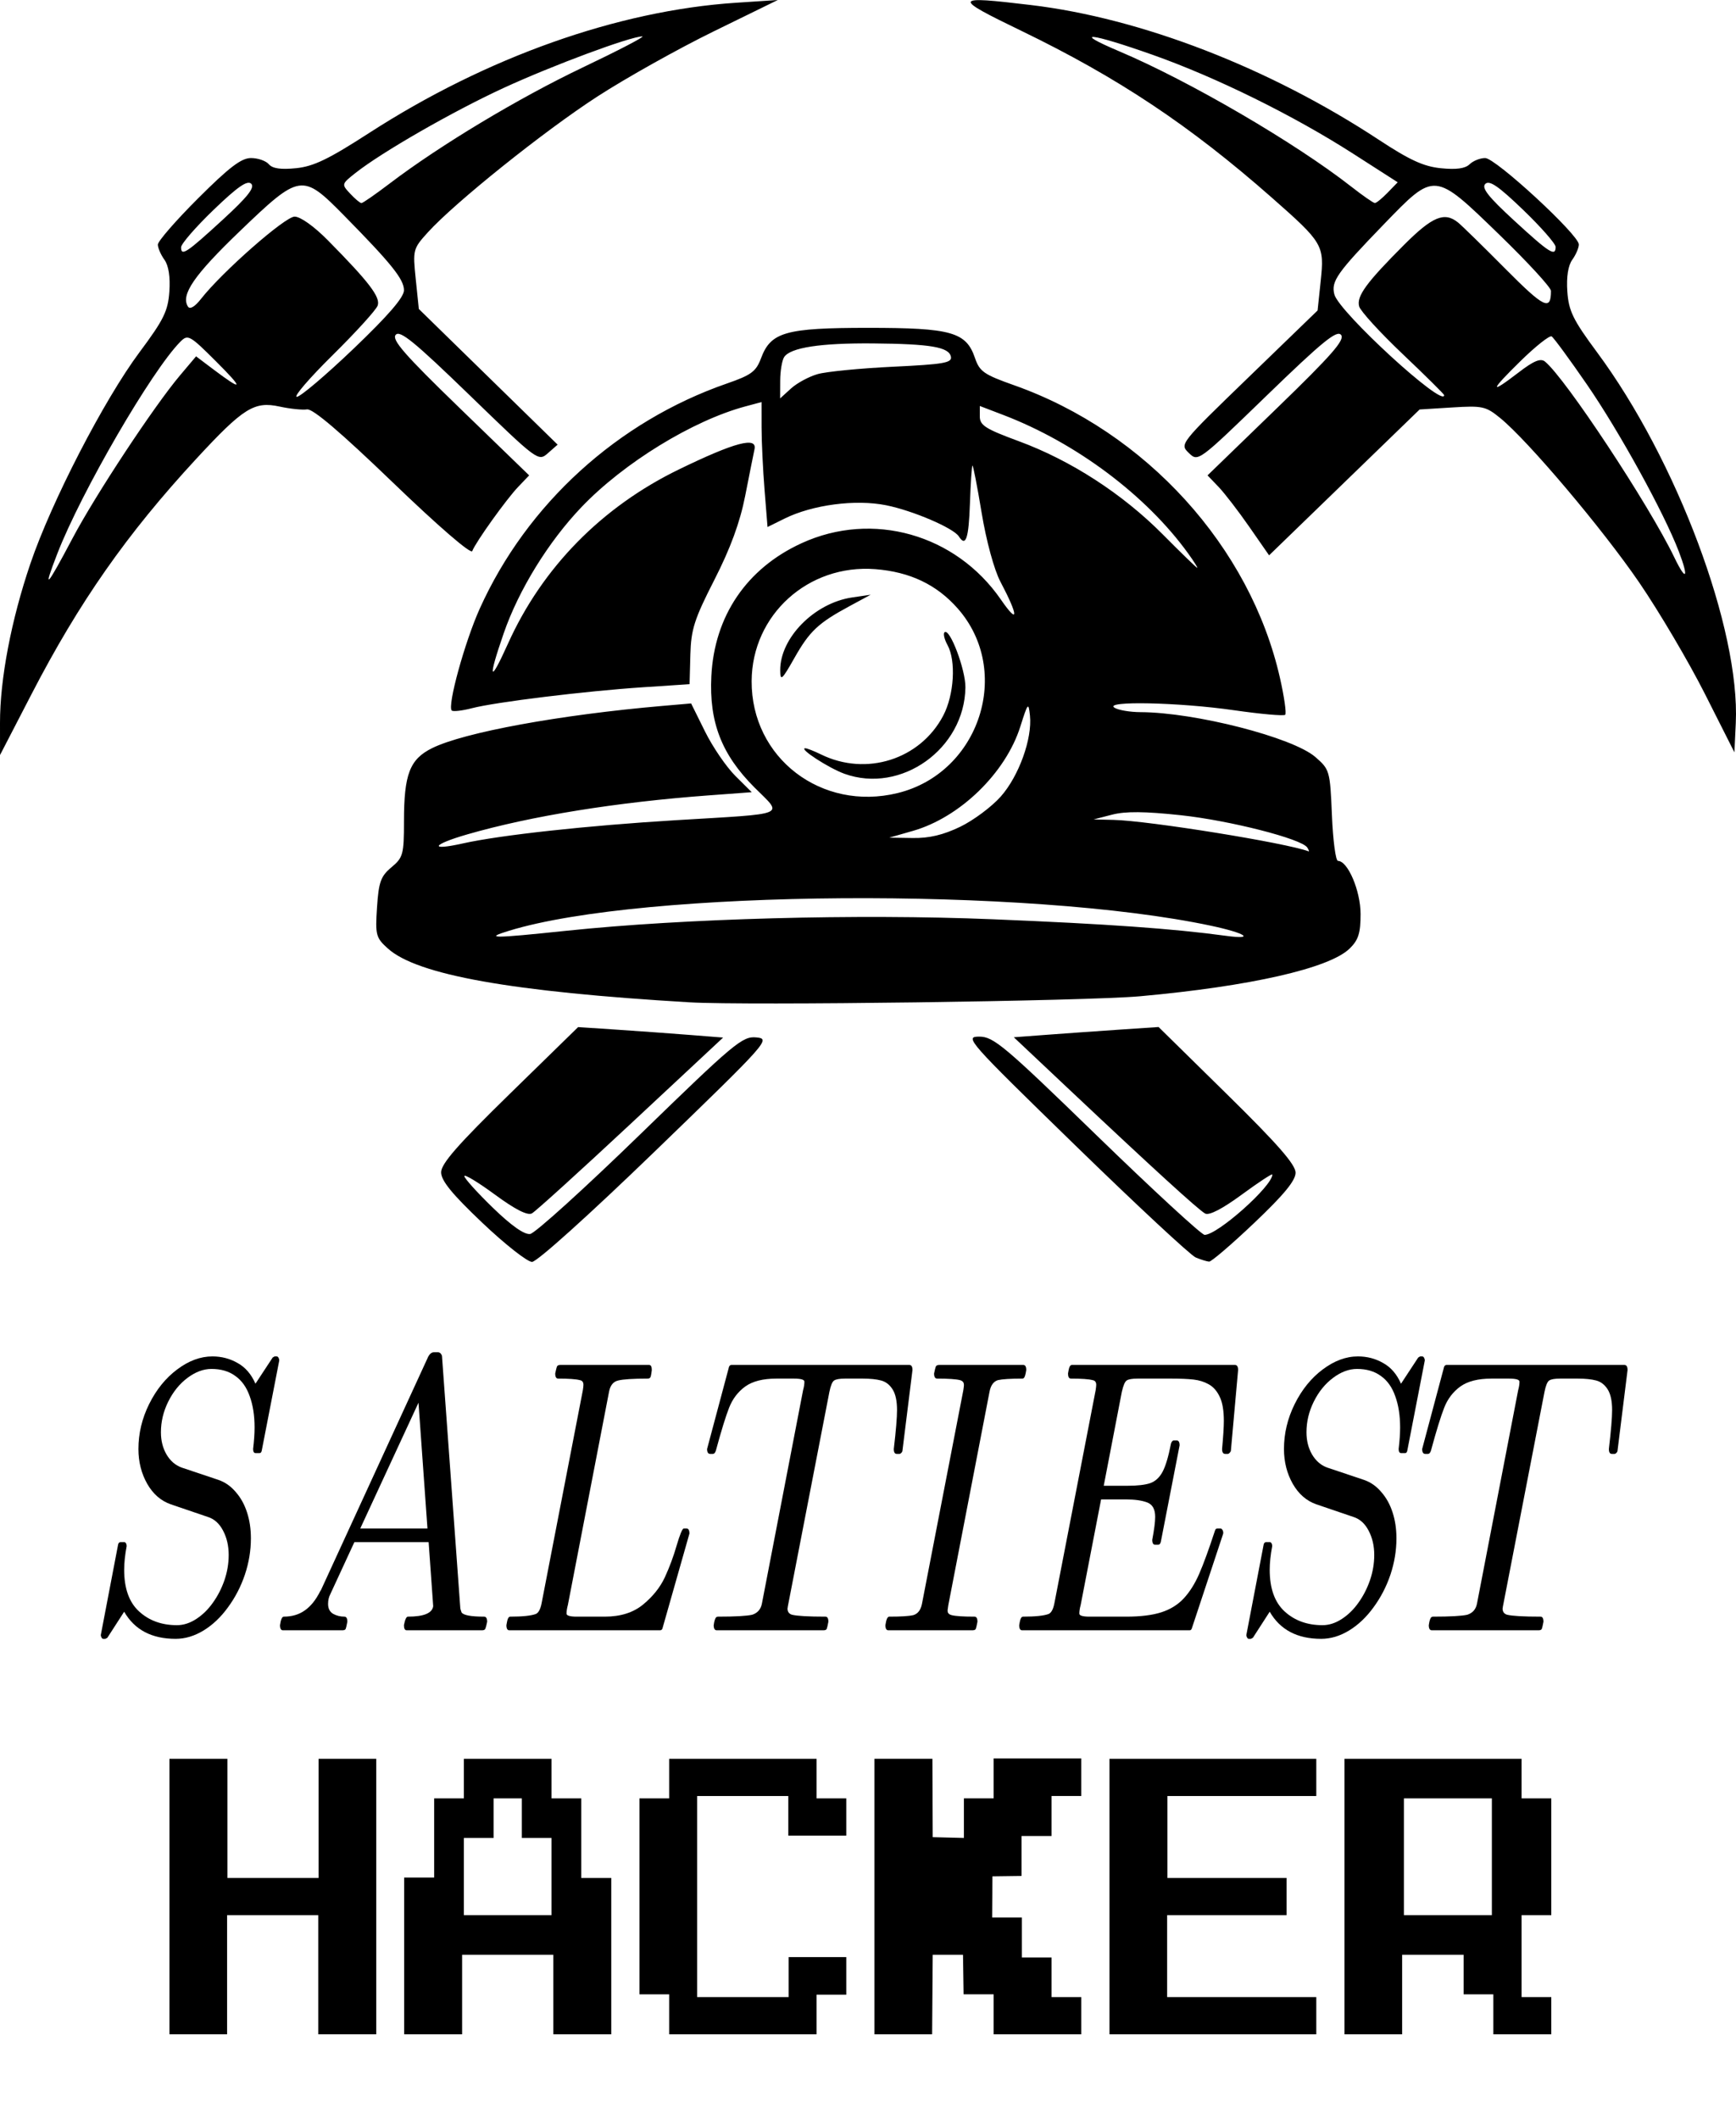 <svg width="177" height="216" viewBox="0 0 177 216" fill="none" xmlns="http://www.w3.org/2000/svg">
<path d="M49.177 124.652C46.089 121.721 44.977 120.358 44.977 119.506C44.977 118.629 46.67 116.694 51.96 111.525L58.944 104.702L62.968 104.969C65.182 105.117 68.508 105.357 70.36 105.504L73.727 105.77L64.314 114.55C59.138 119.379 54.601 123.493 54.233 123.693C53.785 123.937 52.537 123.303 50.454 121.773C48.743 120.517 47.344 119.672 47.344 119.894C47.344 120.116 48.651 121.565 50.248 123.115C52.144 124.954 53.466 125.883 54.058 125.792C54.557 125.716 59.607 121.142 65.281 115.629C74.884 106.298 75.702 105.615 77.114 105.754C78.595 105.9 78.359 106.166 66.872 117.271C60.079 123.838 54.746 128.639 54.245 128.639C53.768 128.639 51.487 126.845 49.177 124.652ZM121.915 128.188C121.394 127.972 115.856 122.818 109.609 116.735C98.625 106.04 98.302 105.674 99.848 105.674C101.301 105.674 102.4 106.6 111.853 115.779C117.576 121.336 122.512 125.883 122.822 125.883C124.147 125.883 129.727 120.912 129.727 119.732C129.727 119.599 128.328 120.517 126.618 121.773C124.623 123.237 123.28 123.931 122.872 123.707C122.181 123.327 117.45 119.007 108.853 110.908L103.366 105.738L106.722 105.487C108.568 105.349 111.89 105.113 114.103 104.964L118.127 104.693L125.111 111.558C130.266 116.625 132.095 118.716 132.095 119.544C132.095 120.348 130.909 121.79 127.894 124.652C125.584 126.845 123.507 128.626 123.278 128.61C123.049 128.594 122.436 128.404 121.915 128.188ZM70.307 102.177C52.153 101.101 42.548 99.389 39.551 96.695C38.325 95.593 38.254 95.323 38.44 92.496C38.609 89.912 38.822 89.321 39.913 88.41C41.098 87.422 41.189 87.088 41.189 83.718C41.189 78.921 41.778 77.393 44.063 76.263C47.305 74.658 57.09 72.865 67.546 71.961L70.465 71.708L71.881 74.567C72.659 76.14 74.05 78.176 74.972 79.092L76.647 80.757L72.294 81.079C62.831 81.779 54.161 83.178 47.654 85.054C44.018 86.103 43.694 86.763 47.2 85.978C51 85.128 59.899 84.157 68.887 83.613C80.571 82.906 79.853 83.206 76.917 80.265C73.57 76.913 72.293 73.616 72.527 68.93C72.834 62.798 76.126 57.945 81.723 55.377C88.96 52.055 97.442 54.453 102.05 61.122C103.885 63.778 103.855 62.81 101.994 59.285C101.363 58.09 100.559 55.135 100.087 52.279C99.638 49.563 99.215 47.394 99.147 47.46C99.08 47.525 98.965 49.283 98.891 51.365C98.767 54.916 98.469 55.791 97.763 54.683C97.218 53.828 93.071 52.051 90.344 51.505C87.221 50.879 82.842 51.455 79.989 52.867L78.256 53.724L77.954 49.96C77.788 47.889 77.65 45.023 77.649 43.591L77.646 40.987L76.012 41.425C70.632 42.866 63.602 47.18 59.297 51.684C55.917 55.219 52.89 60.129 51.357 64.559C49.713 69.309 49.91 69.798 51.787 65.627C55.284 57.857 61.358 51.669 69.248 47.84C74.913 45.09 77.212 44.479 76.928 45.799C76.826 46.269 76.398 48.411 75.976 50.558C75.446 53.252 74.473 55.902 72.838 59.106C70.791 63.116 70.457 64.159 70.388 66.747L70.308 69.744L65.573 70.058C59.682 70.448 50.548 71.566 48.125 72.193C47.122 72.453 46.193 72.559 46.06 72.43C45.588 71.972 47.385 65.437 48.916 62.041C53.723 51.378 62.982 42.95 74.131 39.089C76.603 38.233 77.089 37.871 77.596 36.513C78.59 33.847 80.096 33.421 88.536 33.421C96.987 33.421 98.507 33.849 99.404 36.486C99.877 37.876 100.313 38.18 103.392 39.27C116.829 44.024 127.475 55.742 130.503 69.111C130.939 71.038 131.18 72.727 131.037 72.865C130.895 73.003 128.544 72.794 125.813 72.401C120.186 71.591 112.487 71.429 113.63 72.145C114.021 72.39 115.218 72.594 116.29 72.597C121.856 72.618 131.803 75.169 134.109 77.168C135.573 78.437 135.613 78.575 135.801 83.114C135.906 85.67 136.184 87.761 136.418 87.761C137.424 87.761 138.72 90.809 138.722 93.179C138.723 95.129 138.5 95.828 137.599 96.703C135.527 98.712 127.461 100.545 116.234 101.559C110.749 102.054 76.103 102.52 70.308 102.177H70.307ZM57.76 94.882C69.794 93.621 87.423 93.145 101.194 93.709C112.895 94.188 119.587 94.662 124.993 95.397C128.03 95.81 127.018 95.124 123.48 94.372C104.862 90.413 65.617 90.688 51.927 94.874C49.303 95.676 50.168 95.677 57.76 94.881V94.882ZM133.287 86.398C132.724 85.514 125.386 83.64 120.391 83.104C116.713 82.71 114.757 82.693 113.393 83.045L111.499 83.533L113.543 83.58C117.121 83.663 131.156 85.927 133.425 86.787C133.505 86.818 133.443 86.642 133.287 86.398V86.398ZM97.911 84.276C99.263 83.622 101.124 82.233 102.046 81.188C103.886 79.103 105.256 75.303 105.013 72.959C104.866 71.549 104.806 71.617 104.031 74.067C102.532 78.803 97.874 83.326 93.079 84.7L90.666 85.391L93.059 85.428C94.742 85.454 96.181 85.112 97.911 84.276V84.276ZM91.522 80.845C99.888 78.796 103.268 68.398 97.641 62.021C95.499 59.593 92.775 58.296 89.243 58.021C82.405 57.488 76.669 62.68 76.636 69.431C76.597 77.259 83.755 82.747 91.522 80.845ZM86.098 78.879C84.487 78.298 81.385 76.279 82.104 76.279C82.282 76.279 83.003 76.561 83.706 76.906C88.316 79.169 93.819 77.423 96.17 72.952C97.284 70.833 97.492 67.359 96.601 65.745C96.289 65.18 96.154 64.601 96.301 64.459C96.821 63.955 98.457 68.269 98.432 70.078C98.345 76.34 91.869 80.96 86.098 78.879ZM79.549 68.338C79.526 65.03 83.037 61.47 86.879 60.905L88.772 60.627L86.642 61.777C83.415 63.519 82.543 64.339 80.986 67.093C79.723 69.325 79.556 69.47 79.549 68.338ZM121.139 56.414C116.871 50.499 109.71 45.137 102.29 42.3L99.899 41.386V42.448C99.899 43.358 100.47 43.721 103.877 44.977C109.178 46.93 114.456 50.347 118.554 54.477C120.403 56.341 121.983 57.874 122.066 57.886C122.149 57.898 121.732 57.235 121.139 56.414ZM83.37 38.135C84.258 37.882 87.71 37.545 91.042 37.385C96.219 37.137 97.078 36.989 96.954 36.366C96.758 35.379 94.888 35.059 89.009 35.007C83.656 34.961 80.584 35.434 79.951 36.401C79.733 36.736 79.551 37.82 79.547 38.811L79.54 40.614L80.648 39.604C81.257 39.049 82.482 38.388 83.37 38.135H83.37ZM8.05518e-06 73.698C-0.004 69.217 1.145 63.199 3.102 57.448C5.249 51.135 10.609 40.755 14.227 35.903C16.694 32.594 17.129 31.709 17.268 29.721C17.372 28.237 17.191 27.069 16.763 26.477C16.396 25.968 16.095 25.273 16.095 24.932C16.095 24.591 17.944 22.467 20.204 20.212C23.375 17.048 24.605 16.111 25.591 16.111C26.294 16.111 27.112 16.395 27.409 16.742C27.786 17.182 28.629 17.305 30.19 17.146C31.972 16.965 33.495 16.231 37.638 13.555C49.599 5.829 62.994 1.076 75.042 0.281L79.303 0L72.77 3.197C69.177 4.955 63.85 7.936 60.933 9.823C55.505 13.333 46.372 20.649 43.614 23.696C42.11 25.357 42.08 25.475 42.388 28.448L42.703 31.497L49.779 38.412L56.855 45.327L55.867 46.195C54.883 47.059 54.849 47.033 47.88 40.284C42.251 34.833 40.776 33.629 40.344 34.134C39.917 34.633 41.251 36.159 46.88 41.611L53.953 48.461L52.84 49.624C51.626 50.894 48.512 55.244 48.149 56.177C48.016 56.519 44.686 53.643 40.049 49.18C34.743 44.073 31.892 41.645 31.307 41.734C30.829 41.807 29.569 41.677 28.506 41.445C25.92 40.882 24.815 41.575 19.997 46.788C12.938 54.425 8.06 61.394 3.211 70.767L0.003 76.968L0 73.698H8.05518e-06ZM7.4 54.865C9.735 50.45 15.699 41.411 18.347 38.275L19.992 36.326L21.713 37.624C24.806 39.956 24.904 39.712 22.028 36.843C19.347 34.168 19.159 34.063 18.398 34.826C15.495 37.736 8.287 50.144 5.849 56.427C4.329 60.346 4.697 59.976 7.4 54.865ZM36.052 35.543C39.594 32.156 41.189 30.308 41.189 29.588C41.189 28.471 39.915 26.883 35.076 21.967C30.807 17.631 30.598 17.663 24.407 23.611C19.779 28.058 18.405 30.062 19.166 31.257C19.363 31.567 19.867 31.27 20.486 30.479C22.645 27.721 29.06 22.082 30.038 22.082C30.631 22.082 32.017 23.069 33.424 24.493C37.636 28.757 38.811 30.297 38.506 31.152C38.349 31.595 36.282 33.868 33.914 36.205C31.546 38.542 29.902 40.454 30.261 40.454C30.62 40.454 33.226 38.244 36.052 35.543ZM22.724 22.386C25.255 20.061 26.006 19.111 25.612 18.729C25.218 18.347 24.22 19.041 21.771 21.398C19.952 23.15 18.463 24.864 18.463 25.208C18.463 26.157 19.012 25.794 22.724 22.386ZM39.739 18.701C44.844 14.819 52.862 10.001 59.417 6.876C63.063 5.139 65.797 3.715 65.492 3.713C64.315 3.705 56.339 6.667 51.369 8.957C46.178 11.348 38.913 15.518 36.22 17.652C34.817 18.764 34.812 18.786 35.702 19.74C36.196 20.27 36.715 20.704 36.853 20.704C36.992 20.704 38.291 19.802 39.739 18.701ZM173.832 70.739C172.179 67.466 169.168 62.361 167.141 59.395C163.391 53.909 155.812 44.942 152.957 42.614C151.489 41.416 151.158 41.344 148.063 41.536L144.744 41.742L137.07 49.177L129.395 56.611L127.372 53.7C126.259 52.098 124.847 50.264 124.234 49.624L123.118 48.461L130.191 41.611C135.821 36.159 137.155 34.633 136.727 34.134C136.296 33.629 134.817 34.836 129.175 40.301C122.165 47.09 122.158 47.094 121.214 46.178C120.27 45.263 120.275 45.257 127.305 38.456L134.339 31.65L134.656 28.65C135.044 24.982 134.912 24.759 129.64 20.119C121.311 12.79 113.983 7.912 104.16 3.156C97.067 -0.278 97.126 -0.44 105.12 0.514C116.373 1.857 129.439 6.917 140.577 14.246C143.736 16.324 145.147 16.971 146.912 17.15C148.481 17.309 149.386 17.184 149.838 16.746C150.198 16.396 150.912 16.111 151.426 16.111C152.49 16.111 160.976 23.939 160.976 24.92C160.976 25.267 160.676 25.968 160.308 26.477C159.881 27.069 159.699 28.237 159.803 29.721C159.942 31.704 160.382 32.602 162.827 35.903C170.966 46.886 177.428 64.152 176.978 73.712L176.837 76.691L173.832 70.739ZM171.16 56.195C169.635 52.226 165.096 43.979 161.81 39.209C160.034 36.63 158.411 34.418 158.203 34.293C157.995 34.169 156.57 35.297 155.036 36.801C151.885 39.889 151.824 40.279 154.855 37.953C156.376 36.785 157.075 36.497 157.518 36.854C159.579 38.513 168.132 51.458 170.714 56.825C171.931 59.356 172.219 58.95 171.16 56.195ZM147.246 40.282C147.246 40.187 145.348 38.309 143.029 36.107C140.709 33.905 138.706 31.711 138.576 31.232C138.297 30.195 139.31 28.808 143.165 24.952C146.053 22.064 147.276 21.56 148.666 22.687C149.057 23.003 151.232 25.132 153.5 27.416C157.448 31.393 158.135 31.725 158.135 29.651C158.135 29.308 155.776 26.741 152.893 23.947C146.189 17.451 146.322 17.462 141.076 22.885C136.317 27.804 135.703 28.675 136.049 30.012C136.513 31.806 147.246 41.65 147.246 40.282ZM158.609 25.17C158.609 24.847 157.12 23.15 155.3 21.398C152.79 18.981 151.859 18.341 151.442 18.746C151.025 19.15 151.738 20.055 154.396 22.498C157.984 25.796 158.609 26.192 158.609 25.17ZM141.479 19.643L142.507 18.582L137.974 15.674C131.889 11.77 124.009 7.883 117.538 5.594C111.143 3.331 109.141 3.123 114.143 5.242C121.263 8.258 132.066 14.559 137.776 19.028C138.948 19.945 140.03 20.697 140.18 20.699C140.329 20.701 140.914 20.226 141.479 19.643Z" fill="black"/>
<path d="M10.516 167.063C10.456 167.063 10.401 167.018 10.351 166.928C10.301 166.837 10.277 166.754 10.277 166.676L12.045 157.434C12.085 157.279 12.17 157.202 12.3 157.202H12.66C12.74 157.202 12.8 157.241 12.84 157.318C12.89 157.396 12.915 157.492 12.915 157.608C12.745 158.511 12.66 159.316 12.66 160.025C12.66 161.933 13.169 163.351 14.189 164.279C15.208 165.207 16.492 165.671 18.041 165.671C18.711 165.671 19.37 165.458 20.02 165.033C20.669 164.608 21.234 164.053 21.713 163.37C22.203 162.687 22.593 161.926 22.883 161.089C23.172 160.238 23.317 159.381 23.317 158.517C23.317 157.589 23.128 156.764 22.748 156.042C22.368 155.307 21.843 154.837 21.174 154.631L17.427 153.355C16.417 153.007 15.613 152.31 15.013 151.266C14.414 150.209 14.114 149.023 14.114 147.709C14.114 146.123 14.479 144.596 15.208 143.126C15.938 141.657 16.887 140.484 18.056 139.607C19.235 138.718 20.434 138.273 21.654 138.273C22.593 138.273 23.452 138.499 24.232 138.95C25.021 139.388 25.626 140.091 26.045 141.057L27.799 138.389C27.919 138.312 27.989 138.273 28.009 138.273H28.204C28.284 138.273 28.349 138.318 28.399 138.409C28.449 138.499 28.474 138.589 28.474 138.679L26.69 147.863C26.66 148.044 26.58 148.134 26.45 148.134H26.075C25.895 148.134 25.806 147.992 25.806 147.709C25.905 146.871 25.956 146.143 25.956 145.524C25.956 144.299 25.791 143.236 25.461 142.334C25.141 141.418 24.651 140.729 23.992 140.265C23.342 139.788 22.533 139.549 21.564 139.549C20.744 139.549 19.93 139.852 19.12 140.458C18.311 141.064 17.656 141.869 17.157 142.875C16.657 143.88 16.407 144.924 16.407 146.007C16.407 146.858 16.597 147.612 16.977 148.269C17.366 148.927 17.881 149.371 18.521 149.603L22.268 150.86C22.948 151.092 23.537 151.505 24.037 152.098C24.547 152.678 24.931 153.374 25.191 154.186C25.451 154.985 25.581 155.862 25.581 156.815C25.581 158.066 25.376 159.303 24.966 160.528C24.556 161.739 23.982 162.848 23.242 163.853C22.513 164.859 21.683 165.645 20.754 166.212C19.825 166.779 18.875 167.063 17.906 167.063C15.468 167.063 13.719 166.141 12.66 164.298L10.951 166.947C10.831 167.024 10.756 167.063 10.726 167.063L10.516 167.063Z" fill="black"/>
<path d="M28.849 166.193C28.649 166.193 28.549 166.019 28.549 165.671C28.629 165.091 28.759 164.801 28.938 164.801C29.768 164.801 30.482 164.588 31.082 164.163C31.692 163.737 32.216 163.08 32.656 162.191C32.696 162.139 32.716 162.113 32.716 162.113L43.673 138.273C43.833 137.99 44.028 137.848 44.258 137.848H44.662C44.722 137.848 44.782 137.867 44.842 137.906C44.902 137.932 44.952 137.983 44.992 138.061C45.042 138.125 45.067 138.196 45.067 138.273L46.926 163.853C46.926 163.969 46.971 164.143 47.061 164.375C47.261 164.659 48.025 164.801 49.354 164.801C49.564 164.801 49.669 164.975 49.669 165.323C49.599 165.671 49.539 165.903 49.489 166.019C49.449 166.135 49.334 166.193 49.144 166.193H41.47C41.28 166.193 41.185 166.019 41.185 165.671C41.295 165.091 41.43 164.801 41.59 164.801C43.208 164.801 44.068 164.446 44.168 163.737L43.703 157.202H36.133L33.675 162.519C33.525 162.803 33.45 163.132 33.45 163.505C33.45 163.969 33.62 164.305 33.96 164.511C34.31 164.704 34.694 164.801 35.114 164.801C35.314 164.801 35.414 164.975 35.414 165.323C35.344 165.697 35.289 165.935 35.249 166.038C35.209 166.141 35.094 166.193 34.904 166.193L28.849 166.193ZM36.733 155.81H43.583L42.669 142.991L36.733 155.81Z" fill="black"/>
<path d="M51.932 166.193C51.733 166.193 51.633 166.019 51.633 165.671C51.642 165.606 51.663 165.497 51.693 165.342C51.722 165.175 51.763 165.046 51.812 164.955C51.872 164.852 51.942 164.801 52.022 164.801C53.271 164.801 54.141 164.711 54.63 164.53C54.9 164.414 55.095 164.06 55.215 163.467L59.427 141.715C59.467 141.457 59.487 141.277 59.487 141.173C59.487 140.89 59.362 140.729 59.112 140.69C58.733 140.587 57.998 140.535 56.909 140.535C56.709 140.535 56.609 140.361 56.609 140.013C56.679 139.678 56.734 139.453 56.774 139.337C56.814 139.208 56.929 139.143 57.119 139.143H66.187C66.367 139.143 66.457 139.317 66.457 139.665C66.427 139.936 66.392 140.149 66.352 140.303C66.312 140.458 66.212 140.535 66.052 140.535C64.543 140.535 63.534 140.6 63.025 140.729C62.525 140.845 62.215 141.231 62.095 141.889L57.898 163.621C57.808 163.944 57.763 164.234 57.763 164.491C57.763 164.698 58.113 164.801 58.812 164.801H61.66C63.269 164.801 64.573 164.388 65.573 163.563C66.572 162.738 67.312 161.81 67.791 160.779C68.271 159.735 68.671 158.659 68.99 157.55C69.32 156.429 69.56 155.849 69.71 155.81H69.98C70.19 155.81 70.294 155.984 70.294 156.332L67.566 165.922C67.536 166.103 67.442 166.193 67.282 166.193H51.932Z" fill="black"/>
<path d="M72.768 165.671C72.778 165.606 72.798 165.49 72.828 165.323C72.868 165.155 72.913 165.026 72.963 164.936C73.023 164.846 73.103 164.801 73.203 164.801C74.961 164.801 76.125 164.736 76.695 164.607C77.245 164.427 77.574 164.047 77.684 163.467L81.881 141.715C81.971 141.393 82.016 141.103 82.016 140.845C82.016 140.638 81.657 140.535 80.937 140.535H79.153C77.784 140.535 76.725 140.806 75.975 141.347C75.236 141.889 74.691 142.604 74.342 143.494C73.992 144.383 73.542 145.84 72.993 147.863C72.923 148.095 72.818 148.211 72.678 148.211H72.408C72.198 148.211 72.093 148.044 72.093 147.709L74.282 139.511C74.322 139.266 74.422 139.143 74.582 139.143H92.719C92.929 139.143 93.034 139.317 93.034 139.665L92.014 147.863C92.014 147.941 91.979 148.018 91.909 148.095C91.839 148.173 91.775 148.211 91.715 148.211H91.43C91.23 148.211 91.13 148.044 91.13 147.709C91.35 145.84 91.46 144.518 91.46 143.745C91.46 142.817 91.31 142.114 91.01 141.638C90.71 141.161 90.32 140.858 89.841 140.729C89.361 140.6 88.737 140.535 87.967 140.535H86.153C85.604 140.535 85.234 140.6 85.044 140.729C84.854 140.858 84.694 141.244 84.564 141.889L80.353 163.621C80.343 163.673 80.332 163.725 80.323 163.776C80.323 163.828 80.312 163.892 80.293 163.969C80.293 164.305 80.447 164.517 80.757 164.608C81.287 164.736 82.421 164.801 84.16 164.801C84.36 164.801 84.46 164.975 84.46 165.323C84.39 165.697 84.335 165.935 84.295 166.038C84.255 166.141 84.14 166.193 83.95 166.193H73.083C72.873 166.193 72.768 166.019 72.768 165.671V165.671Z" fill="black"/>
<path d="M90.575 166.193C90.376 166.193 90.275 166.019 90.275 165.671C90.356 165.091 90.485 164.801 90.665 164.801C91.874 164.801 92.694 164.749 93.124 164.646C93.593 164.504 93.888 164.111 94.008 163.467L98.22 141.715C98.26 141.457 98.28 141.289 98.28 141.212C98.28 141.045 98.245 140.929 98.175 140.864C98.115 140.787 98.015 140.729 97.875 140.69C97.466 140.587 96.691 140.535 95.552 140.535C95.342 140.535 95.237 140.361 95.237 140.013C95.307 139.678 95.362 139.453 95.402 139.337C95.442 139.208 95.562 139.143 95.762 139.143H104.336C104.536 139.143 104.635 139.317 104.635 139.665C104.626 139.73 104.606 139.839 104.576 139.994C104.546 140.149 104.506 140.278 104.456 140.381C104.406 140.484 104.331 140.535 104.231 140.535C103.032 140.535 102.202 140.587 101.743 140.69C101.293 140.832 101.008 141.231 100.888 141.889L96.691 163.621C96.641 163.944 96.616 164.118 96.616 164.143C96.616 164.208 96.621 164.272 96.631 164.337C96.651 164.388 96.681 164.44 96.721 164.491C96.771 164.53 96.816 164.562 96.856 164.588C96.906 164.601 96.961 164.62 97.021 164.646C97.411 164.749 98.19 164.801 99.359 164.801C99.559 164.801 99.659 164.975 99.659 165.323C99.589 165.697 99.534 165.935 99.494 166.038C99.454 166.141 99.334 166.193 99.134 166.193H90.575Z" fill="black"/>
<path d="M104.216 166.193C104.016 166.193 103.916 166.019 103.916 165.671C103.926 165.606 103.946 165.497 103.976 165.342C104.006 165.175 104.046 165.046 104.096 164.955C104.156 164.852 104.226 164.801 104.306 164.801C105.555 164.801 106.424 164.711 106.914 164.53C107.184 164.414 107.379 164.06 107.498 163.467L111.711 141.715C111.751 141.457 111.77 141.277 111.77 141.173C111.77 140.89 111.646 140.729 111.396 140.69C111.016 140.587 110.282 140.535 109.192 140.535C108.992 140.535 108.893 140.361 108.893 140.013C108.902 139.949 108.922 139.839 108.952 139.685C108.982 139.517 109.022 139.388 109.072 139.298C109.132 139.195 109.202 139.143 109.282 139.143H125.921C126.13 139.143 126.235 139.317 126.235 139.665L125.501 147.863C125.501 147.928 125.461 148.005 125.381 148.095C125.311 148.173 125.246 148.211 125.186 148.211H124.916C124.706 148.211 124.602 148.044 124.602 147.709C124.721 146.42 124.781 145.466 124.781 144.847C124.781 143.79 124.641 142.972 124.362 142.392C124.082 141.799 123.707 141.373 123.237 141.115C122.778 140.858 122.263 140.697 121.694 140.632C121.134 140.568 120.394 140.535 119.475 140.535H115.983C115.423 140.535 115.053 140.6 114.873 140.729C114.693 140.845 114.529 141.232 114.379 141.889L112.535 151.46H114.933C115.973 151.46 116.757 151.37 117.287 151.189C117.816 150.996 118.236 150.603 118.546 150.01C118.856 149.417 119.135 148.476 119.385 147.187C119.405 147.096 119.44 147.019 119.49 146.955C119.55 146.877 119.615 146.839 119.685 146.839H119.97C120.17 146.839 120.27 147.006 120.27 147.341L118.366 157.125C118.326 157.357 118.226 157.473 118.066 157.473H117.781C117.581 157.473 117.481 157.305 117.481 156.97C117.681 155.913 117.781 155.133 117.781 154.631C117.781 153.857 117.511 153.367 116.972 153.161C116.432 152.955 115.713 152.852 114.813 152.852H112.265L110.182 163.621C110.092 163.944 110.047 164.234 110.047 164.491C110.047 164.698 110.396 164.801 111.096 164.801H114.813C116.292 164.801 117.491 164.653 118.411 164.356C119.33 164.06 120.09 163.589 120.689 162.945C121.299 162.287 121.823 161.456 122.263 160.45C122.703 159.445 123.237 157.982 123.867 156.061C123.907 155.894 123.997 155.81 124.137 155.81H124.422C124.502 155.81 124.572 155.855 124.631 155.945C124.691 156.036 124.721 156.139 124.721 156.255C124.721 156.306 124.711 156.358 124.692 156.409L121.529 165.961C121.489 166.116 121.409 166.193 121.289 166.193L104.216 166.193Z" fill="black"/>
<path d="M127.315 167.063C127.255 167.063 127.2 167.018 127.15 166.928C127.1 166.837 127.075 166.754 127.075 166.676L128.844 157.434C128.884 157.279 128.969 157.202 129.098 157.202H129.458C129.538 157.202 129.598 157.241 129.638 157.318C129.688 157.396 129.713 157.492 129.713 157.608C129.543 158.511 129.458 159.316 129.458 160.025C129.458 161.933 129.968 163.351 130.987 164.279C132.006 165.207 133.29 165.671 134.839 165.671C135.509 165.671 136.168 165.458 136.818 165.033C137.468 164.608 138.032 164.053 138.512 163.37C139.001 162.687 139.391 161.926 139.681 161.089C139.971 160.238 140.116 159.381 140.116 158.517C140.116 157.589 139.926 156.764 139.546 156.042C139.166 155.307 138.642 154.837 137.972 154.631L134.225 153.355C133.216 153.007 132.411 152.31 131.812 151.266C131.212 150.209 130.912 149.023 130.912 147.709C130.912 146.123 131.277 144.596 132.006 143.126C132.736 141.657 133.685 140.484 134.854 139.607C136.034 138.718 137.233 138.273 138.452 138.273C139.391 138.273 140.251 138.499 141.03 138.95C141.82 139.388 142.424 140.091 142.844 141.057L144.598 138.389C144.717 138.312 144.787 138.273 144.807 138.273H145.002C145.082 138.273 145.147 138.318 145.197 138.409C145.247 138.499 145.272 138.589 145.272 138.679L143.488 147.863C143.458 148.044 143.378 148.134 143.248 148.134H142.874C142.694 148.134 142.604 147.992 142.604 147.709C142.704 146.871 142.754 146.143 142.754 145.524C142.754 144.299 142.589 143.236 142.259 142.334C141.939 141.418 141.45 140.729 140.79 140.265C140.141 139.788 139.331 139.549 138.362 139.549C137.542 139.549 136.728 139.852 135.919 140.458C135.109 141.064 134.455 141.869 133.955 142.875C133.455 143.88 133.206 144.924 133.206 146.007C133.206 146.858 133.395 147.612 133.775 148.269C134.165 148.927 134.679 149.371 135.319 149.603L139.066 150.86C139.746 151.092 140.336 151.505 140.835 152.098C141.345 152.678 141.73 153.374 141.989 154.186C142.249 154.985 142.379 155.862 142.379 156.815C142.379 158.066 142.174 159.303 141.765 160.528C141.355 161.739 140.78 162.848 140.041 163.853C139.311 164.859 138.482 165.645 137.552 166.212C136.623 166.779 135.674 167.063 134.704 167.063C132.266 167.063 130.517 166.141 129.458 164.298L127.749 166.947C127.629 167.024 127.554 167.063 127.524 167.063L127.315 167.063Z" fill="black"/>
<path d="M145.677 165.671C145.687 165.606 145.707 165.49 145.737 165.323C145.777 165.155 145.822 165.026 145.872 164.936C145.932 164.846 146.012 164.801 146.111 164.801C147.87 164.801 149.034 164.736 149.604 164.607C150.154 164.427 150.483 164.047 150.593 163.467L154.79 141.715C154.88 141.393 154.925 141.103 154.925 140.845C154.925 140.638 154.566 140.535 153.846 140.535H152.062C150.693 140.535 149.634 140.806 148.885 141.347C148.145 141.889 147.6 142.604 147.251 143.494C146.901 144.383 146.451 145.84 145.902 147.863C145.832 148.095 145.727 148.211 145.587 148.211H145.317C145.107 148.211 145.002 148.044 145.002 147.709L147.191 139.511C147.231 139.266 147.331 139.143 147.491 139.143H165.628C165.838 139.143 165.943 139.317 165.943 139.665L164.923 147.863C164.923 147.941 164.888 148.018 164.818 148.095C164.748 148.173 164.684 148.211 164.624 148.211H164.339C164.139 148.211 164.039 148.044 164.039 147.709C164.259 145.84 164.369 144.518 164.369 143.745C164.369 142.817 164.219 142.114 163.919 141.638C163.619 141.161 163.23 140.858 162.75 140.729C162.27 140.6 161.646 140.535 160.876 140.535H159.062C158.513 140.535 158.143 140.6 157.953 140.729C157.763 140.858 157.603 141.244 157.474 141.889L153.262 163.621C153.252 163.673 153.242 163.725 153.231 163.776C153.231 163.828 153.221 163.892 153.201 163.969C153.201 164.305 153.356 164.517 153.666 164.608C154.196 164.736 155.33 164.801 157.069 164.801C157.269 164.801 157.369 164.975 157.369 165.323C157.299 165.697 157.244 165.935 157.204 166.038C157.164 166.141 157.049 166.193 156.859 166.193H145.991C145.782 166.193 145.677 166.019 145.677 165.671L145.677 165.671Z" fill="black"/>
<path d="M38.362 207.377H32.453V195.232H23.155V207.377H17.276V179.291H23.185V191.436H32.483V179.291H38.362V207.377Z" fill="black"/>
<path d="M62.324 207.378H56.414V199.268H47.116V207.378H41.207V191.397H44.266V183.327H47.296V179.292H56.234V183.327H59.264V191.437H62.324V207.378ZM56.234 195.232V187.362H53.205V183.327H50.325V187.362H47.296V195.232H56.234Z" fill="black"/>
<path d="M86.284 187.122H80.375V183.087H71.077V203.582H80.405V199.507H86.284V203.343H83.255V207.378H68.227V203.303H65.198V183.327H68.227V179.292H83.255V183.327H86.284V187.122Z" fill="black"/>
<path d="M110.246 207.377H101.307V203.302H98.247L98.187 199.267H95.098L95.038 207.377H89.159V179.291H95.068L95.098 187.281L98.277 187.361V183.326H101.307V179.251H110.245V183.086H107.216V187.161H104.156V191.236L101.187 191.276L101.157 195.471H104.187V199.546H107.216V203.582H110.246L110.246 207.377Z" fill="black"/>
<path d="M134.207 207.378H113.12V179.292H134.207V183.087H119.029V191.437H131.177V195.232H118.999V203.582H134.207V207.378Z" fill="black"/>
<path d="M158.168 195.232H155.138V203.582H158.168V207.378H152.258V203.303H149.229V199.268H142.96V207.378H137.081V179.292H155.138V183.327H158.168V195.232ZM152.109 195.232V183.327H143.14V195.232H152.109Z" fill="black"/>
</svg>
